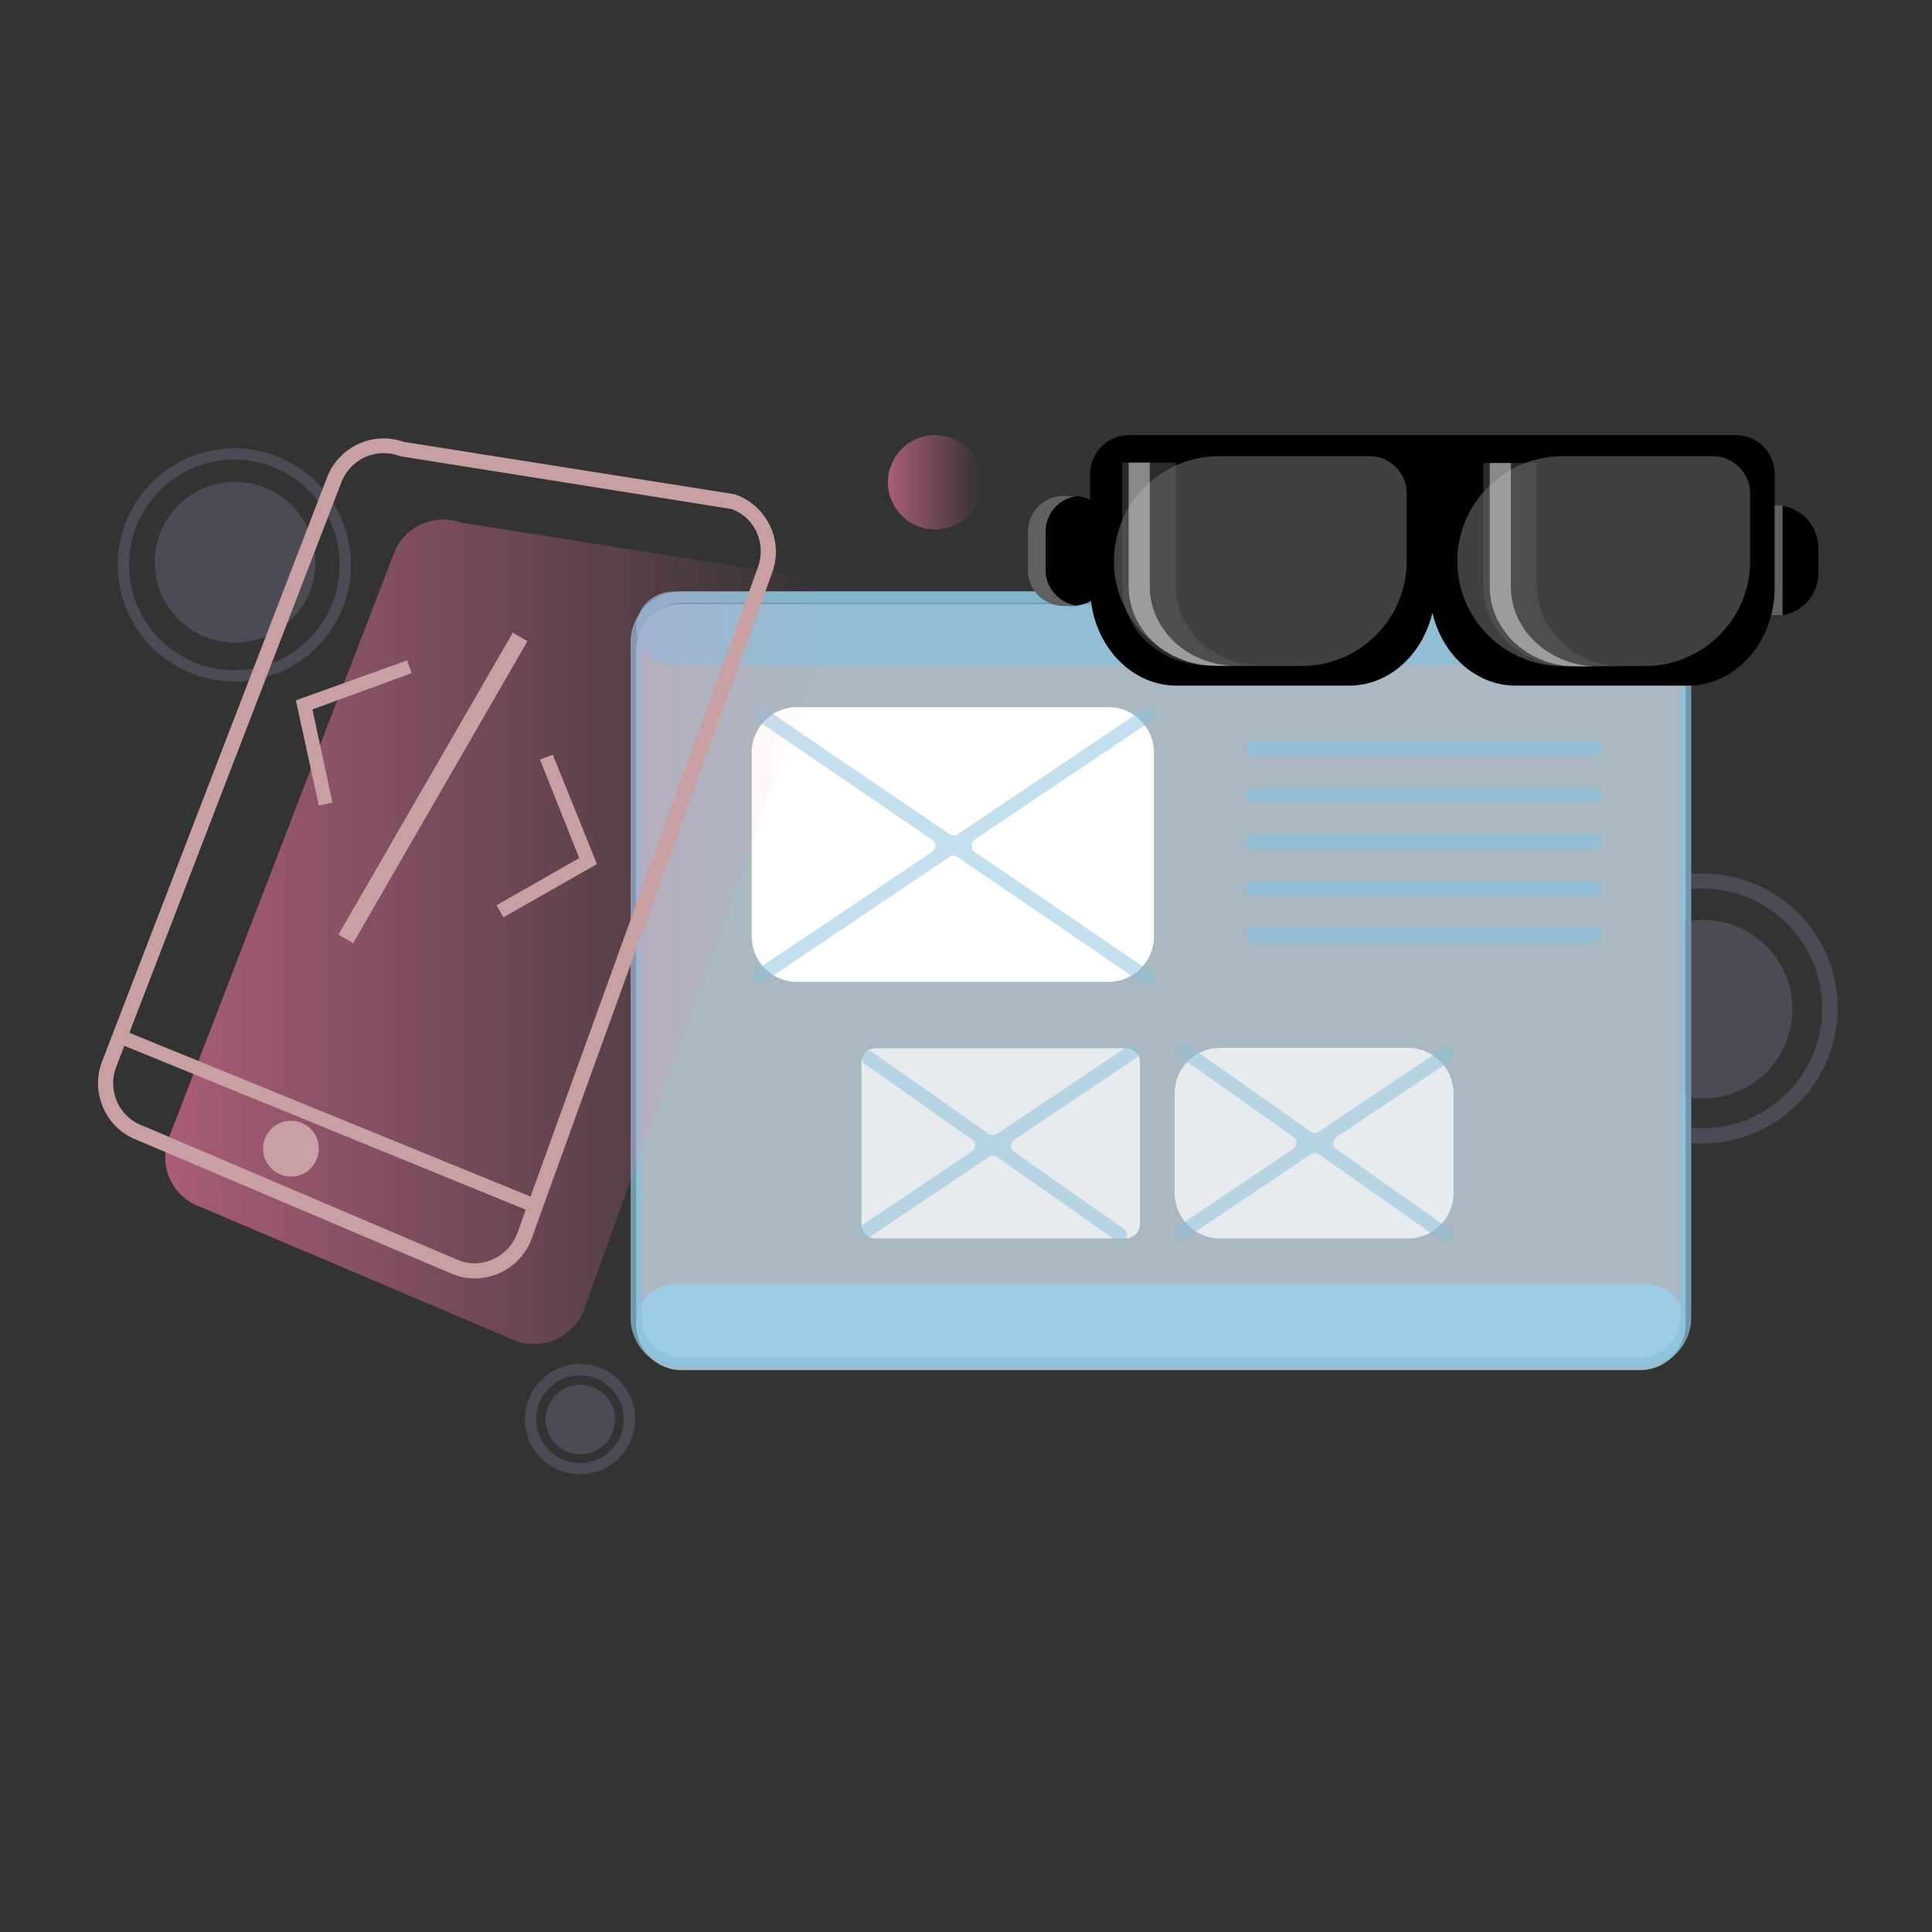 <?xml version="1.0" encoding="utf-8"?>
<!-- Generator: Adobe Illustrator 22.0.0, SVG Export Plug-In . SVG Version: 6.00 Build 0)  -->
<svg version="1.1" id="Layer_1" xmlns="http://www.w3.org/2000/svg" xmlns:xlink="http://www.w3.org/1999/xlink" x="0px" y="0px"
	 viewBox="0 0 512 512" style="enable-background:new 0 0 512 512;" xml:space="preserve">
<rect x="0" y="0" width="512" height="512" fill="#333333" stroke="none"/>
<style type="text/css">
	.st0{opacity:0.3;fill:none;stroke:#837FA5;stroke-width:3;stroke-miterlimit:10;}
	.st1{opacity:0.3;fill:#837FA5;}
	.st2{opacity:0.72;fill:#D7ECF9;}
	.st3{fill:#D4E8FF;}
	.st4{opacity:0.72;fill:none;stroke:#8AC1DD;stroke-width:3;stroke-miterlimit:10;}
	.st5{fill:#FFFFFF;}
	.st6{opacity:0.72;fill:#FFFFFF;}
	.st7{opacity:0.72;fill:#8AC1DD;}
	.st8{opacity:0.72;}
	.st9{fill:#8AC1DD;}
	.st10{opacity:0.5;fill:#8AC1DD;}
	.st11{opacity:0.52;fill:#8AC1DD;}
	.st12{fill:#606060;}
	.st13{opacity:0.25;fill:#FFFFFF;}
	.st14{opacity:0.44;}
	.st15{opacity:0.44;fill:#FFFFFF;}
	.st16{opacity:0.58;fill:url(#SVGID_1_);}
	.st17{opacity:0.58;fill:url(#SVGID_2_);}
	.st18{fill:#C89FA2;}
</style>
<circle class="st0" cx="62.1" cy="149.7" r="29.4"/>
<circle class="st1" cx="62.3" cy="149" r="21.3"/>
<circle class="st0" cx="153.7" cy="376.1" r="13.1"/>
<circle class="st1" cx="153.8" cy="376.2" r="9.2"/>
<path class="st2" d="M434.7,363.1H180.6c-6.6,0-12-5.4-12-12v-179c0-6.6,5.4-12,12-12h254.1c6.6,0,12,5.4,12,12v179
	C446.7,357.7,441.3,363.1,434.7,363.1z"/>
<path class="st3" d="M436.3,361.2H179c-5.7,0-10.4-4.7-10.4-10.4l0,0c0-5.7,4.7-10.4,10.4-10.4h257.3c5.7,0,10.4,4.7,10.4,10.4l0,0
	C446.7,356.6,442,361.2,436.3,361.2z"/>
<path class="st4" d="M434.7,361.2H180.6c-6.6,0-12-5.4-12-12v-179c0-6.6,5.4-12,12-12h254.1c6.6,0,12,5.4,12,12v179
	C446.7,355.8,441.3,361.2,434.7,361.2z"/>
<path class="st5" d="M293.8,260.2h-82.6c-6.6,0-12-5.4-12-12v-48.8c0-6.6,5.4-12,12-12h82.6c6.6,0,12,5.4,12,12v48.8
	C305.8,254.8,300.4,260.2,293.8,260.2z"/>
<path class="st6" d="M298.4,328.2h-66.4c-2,0-3.7-1.7-3.7-3.7v-43c0-2,1.7-3.7,3.7-3.7h66.4c2,0,3.7,1.7,3.7,3.7v43
	C302.1,326.5,300.4,328.2,298.4,328.2z"/>
<path class="st6" d="M373.2,328.2h-49.9c-6.6,0-12-5.4-12-12v-26.5c0-6.6,5.4-12,12-12h49.9c6.6,0,12,5.4,12,12v26.5
	C385.2,322.8,379.8,328.2,373.2,328.2z"/>
<path class="st7" d="M436.3,361.2H179c-5.7,0-10.4-4.7-10.4-10.4l0,0c0-5.7,4.7-10.4,10.4-10.4h257.3c5.7,0,10.4,4.7,10.4,10.4l0,0
	C446.7,356.6,442,361.2,436.3,361.2z"/>
<path class="st7" d="M436.9,176.2H178.3c-5.4,0-9.7-4.4-9.7-9.7v0c0-5.4,4.4-9.7,9.7-9.7h258.6c5.4,0,9.7,4.4,9.7,9.7v0
	C446.7,171.8,442.3,176.2,436.9,176.2z"/>
<g class="st8">
	<line class="st9" x1="330.2" y1="198.4" x2="424.4" y2="198.4"/>
	<path class="st9" d="M422.6,200.3H332c-1,0-1.9-0.8-1.9-1.9l0,0c0-1,0.8-1.9,1.9-1.9h90.5c1,0,1.9,0.8,1.9,1.9l0,0
		C424.4,199.4,423.6,200.3,422.6,200.3z"/>
</g>
<g class="st8">
	<line class="st9" x1="330.2" y1="210.8" x2="424.4" y2="210.8"/>
	<path class="st9" d="M422.6,212.6H332c-1,0-1.9-0.8-1.9-1.9v0c0-1,0.8-1.9,1.9-1.9h90.5c1,0,1.9,0.8,1.9,1.9v0
		C424.4,211.8,423.6,212.6,422.6,212.6z"/>
</g>
<g class="st8">
	<line class="st9" x1="330.2" y1="223.1" x2="424.4" y2="223.1"/>
	<path class="st9" d="M422.6,225H332c-1,0-1.9-0.8-1.9-1.9l0,0c0-1,0.8-1.9,1.9-1.9h90.5c1,0,1.9,0.8,1.9,1.9l0,0
		C424.4,224.2,423.6,225,422.6,225z"/>
</g>
<g class="st8">
	<line class="st9" x1="330.2" y1="235.5" x2="424.4" y2="235.5"/>
	<path class="st9" d="M422.6,237.3H332c-1,0-1.9-0.8-1.9-1.9l0,0c0-1,0.8-1.9,1.9-1.9h90.5c1,0,1.9,0.8,1.9,1.9l0,0
		C424.4,236.5,423.6,237.3,422.6,237.3z"/>
</g>
<g class="st8">
	<line class="st9" x1="330.2" y1="247.8" x2="424.4" y2="247.8"/>
	<path class="st9" d="M422.6,249.7H332c-1,0-1.9-0.8-1.9-1.9l0,0c0-1,0.8-1.9,1.9-1.9h90.5c1,0,1.9,0.8,1.9,1.9l0,0
		C424.4,248.9,423.6,249.7,422.6,249.7z"/>
</g>
<path class="st10" d="M258.3,222.5l47-31.6c0.8-0.6,1.1-1.7,0.5-2.6l0,0c-0.6-0.8-1.7-1.1-2.6-0.5l-49.4,33.3
	c-0.6,0.4-1.5,0.4-2.1,0l-48.8-33.2c-0.8-0.6-2-0.4-2.6,0.5v0c-0.6,0.8-0.4,2,0.5,2.6l46.3,31.6c1.1,0.7,1.1,2.3,0,3.1l-46.3,31.1
	c-0.8,0.6-1.1,1.7-0.5,2.6l0,0c0.6,0.8,1.7,1.1,2.6,0.5l48.7-32.8c0.6-0.4,1.5-0.4,2.1,0l49.4,33.7c0.8,0.6,2,0.4,2.6-0.5l0,0
	c0.6-0.8,0.4-2-0.5-2.6l-47-32C257.2,224.9,257.2,223.3,258.3,222.5z"/>
<path class="st11" d="M301.4,277.8L301.4,277.8c-0.6-0.9-1.7-1.1-2.6-0.5l-34.6,23.2c-0.6,0.4-1.5,0.4-2.1,0l-30.8-21.6
	c-0.8-0.6-2-0.4-2.6,0.5l0,0c-0.6,0.8-0.4,2,0.5,2.6l28.4,20c1.1,0.7,1,2.3,0,3.1l-28.9,19.4c-0.9,0.6-1.1,1.7-0.5,2.6l0,0
	c0.6,0.9,1.7,1.1,2.6,0.5l31.3-21c0.6-0.4,1.5-0.4,2.1,0l31.6,22.2c0.8,0.6,2,0.4,2.6-0.5l0,0c0.6-0.8,0.4-2-0.5-2.6l-29.2-20.5
	c-1.1-0.7-1-2.3,0-3.1l32.2-21.6C301.8,279.8,302,278.7,301.4,277.8z"/>
<path class="st11" d="M384.9,278.4L384.9,278.4c-0.6-0.9-1.7-1.1-2.6-0.5l-32.8,22c-0.6,0.4-1.5,0.4-2.1,0l-32.3-22.7
	c-0.8-0.6-2-0.4-2.6,0.4l0,0c-0.6,0.8-0.4,2,0.4,2.6l29.9,21.1c1.1,0.7,1,2.3,0,3.1L312.2,325c-0.9,0.6-1.1,1.7-0.5,2.6l0,0
	c0.6,0.9,1.7,1.1,2.6,0.5l33.1-22.2c0.6-0.4,1.5-0.4,2.1,0l32.3,22.7c0.8,0.6,2,0.4,2.6-0.4l0,0c0.6-0.8,0.4-2-0.4-2.6l-29.9-21.1
	c-1.1-0.7-1-2.3,0-3.1l30.5-20.4C385.2,280.4,385.4,279.3,384.9,278.4z"/>
<g>
	<path d="M283.8,160.6L283.8,160.6c-6.3,0-11.4-5.1-11.4-11.4v-6.5c0-6.3,5.1-11.4,11.4-11.4h0c6.3,0,11.4,5.1,11.4,11.4v6.5
		C295.2,155.5,290.1,160.6,283.8,160.6z"/>
	<path class="st12" d="M277.1,151.1v-10.2c0-5.1,4-9.3,9.1-9.5c-0.2,0-0.3,0-0.5,0h-3.8c-5.3,0-9.5,4.3-9.5,9.5v10.2
		c0,5.3,4.3,9.5,9.5,9.5h3.8c0.2,0,0.3,0,0.5,0C281.2,160.3,277.1,156.2,277.1,151.1z"/>
	<path d="M470.5,163.2L470.5,163.2c-6.3,0-11.4-5.1-11.4-11.4v-6.5c0-6.3,5.1-11.4,11.4-11.4h0c6.3,0,11.4,5.1,11.4,11.4v6.5
		C481.9,158.1,476.8,163.2,470.5,163.2z"/>
	<path class="st12" d="M472.4,133.9h-2.1c-5.3,0-9.5,4.3-9.5,9.5v10.2c0,5.3,4.3,9.5,9.5,9.5h2.1V133.9z"/>
	<path d="M380.3,115.3h-1.5h-79.6c-5.7,0-10.3,4.6-10.3,10.3v30.1c0,14.3,10.2,26,22.9,26h45.7c10.6,0,19.5-8.2,22.1-19.3
		c2.6,11.1,11.5,19.3,22.1,19.3h45.7c12.6,0,22.9-11.6,22.9-26v-30.1c0-5.7-4.6-10.3-10.3-10.3H380.3z"/>
	<path class="st13" d="M363,120.9h-40c-15.3,0-27.8,12.5-27.8,27.8v0c0,15.3,12.5,27.8,27.8,27.8h22c15.3,0,27.8-12.5,27.8-27.8v-18
		C372.8,125.4,368.4,120.9,363,120.9z"/>
	<path class="st13" d="M454,120.9h-40c-15.3,0-27.8,12.5-27.8,27.8v0c0,15.3,12.5,27.8,27.8,27.8h22c15.3,0,27.8-12.5,27.8-27.8v-18
		C463.8,125.4,459.4,120.9,454,120.9z"/>
	<g class="st14">
		<path class="st12" d="M311.6,155.4v-32.8h-14.2v32.8c0,11.6,10.2,21,22.9,21h14.2C321.9,176.5,311.6,167,311.6,155.4z"/>
	</g>
	<path class="st15" d="M304.7,155.4v-32.8h-5.6v32.8c0,11.6,10.2,21,22.9,21h5.6C315,176.5,304.7,167,304.7,155.4z"/>
	<g class="st14">
		<path class="st12" d="M407.3,155.5v-32.8h-14.2v32.8c0,11.6,10.2,21.1,22.9,21.1h14.2C417.6,176.5,407.3,167.1,407.3,155.5z"/>
	</g>
	<path class="st15" d="M400.4,155.5v-32.8h-5.6v32.8c0,11.6,10.2,21.1,22.9,21.1h5.6C410.7,176.5,400.4,167.1,400.4,155.5z"/>
</g>
<linearGradient id="SVGID_1_" gradientUnits="userSpaceOnUse" x1="235.322" y1="127.802" x2="260.351" y2="127.802">
	<stop  offset="0" style="stop-color:#FF7BAC"/>
	<stop  offset="1" style="stop-color:#FF7BAC;stop-opacity:0"/>
</linearGradient>
<circle class="st16" cx="247.8" cy="127.8" r="12.5"/>
<linearGradient id="SVGID_2_" gradientUnits="userSpaceOnUse" x1="43.74" y1="246.928" x2="219.351" y2="246.928">
	<stop  offset="0" style="stop-color:#FF7BAC"/>
	<stop  offset="1" style="stop-color:#FF7BAC;stop-opacity:0"/>
</linearGradient>
<path class="st17" d="M136.8,355.4L53,319.8c-7.3-2.6-11-10.7-8.4-17.9l59.7-155c2.6-7.3,10.7-11,17.9-8.4l87.8,13.9
	c7.3,2.6,11,10.7,8.4,17.9L154.8,347C152.1,354.2,144.1,358,136.8,355.4z"/>
<g>
	<polygon class="st18" points="133.4,243.1 131.6,239.9 153.5,227.4 143.1,201.3 146.5,200 158.2,229 	"/>
</g>
<g>
	<path class="st18" d="M125.8,338.8c-1.8,0-3.7-0.3-5.4-1l-0.1,0l-83.8-35.6c-4-1.5-7.2-4.4-9-8.3c-1.8-3.9-2-8.2-0.6-12.2l0,0
		l59.7-155c1.5-4,4.4-7.2,8.3-9c3.8-1.8,8.1-2,12.1-0.6l87.8,13.9l0.2,0.1c4,1.4,7.2,4.4,9.1,8.3c1.8,3.9,2,8.2,0.6,12.2
		l-63.8,176.6c-1.4,4-4.4,7.2-8.3,9.1C130.4,338.3,128.1,338.8,125.8,338.8z M121.8,334.1c3,1.1,6.2,0.9,9.1-0.5
		c2.9-1.4,5.1-3.8,6.2-6.8l63.8-176.6c1.1-3,0.9-6.3-0.4-9.2c-1.3-2.9-3.7-5-6.6-6.1L106,120.9l-0.2-0.1c-3-1.1-6.3-0.9-9.2,0.4
		c-2.9,1.4-5.1,3.8-6.2,6.8l0,0l-59.7,155c-1.1,3-0.9,6.2,0.4,9.2c1.4,2.9,3.8,5.1,6.8,6.2l0.1,0L121.8,334.1z"/>
</g>
<g>
	<line class="st18" x1="31.7" y1="274.7" x2="141.9" y2="319.6"/>
	
		<rect x="84.9" y="237.7" transform="matrix(0.378 -0.926 0.926 0.378 -221.124 265.153)" class="st18" width="3.7" height="119"/>
</g>
<circle class="st18" cx="77.1" cy="304.4" r="7.4"/>
<rect x="112.5" y="162.6" transform="matrix(0.866 0.5 -0.5 0.866 119.767 -29.391)" class="st18" width="4.5" height="92.4"/>
<g>
	<polygon class="st18" points="84.5,213.5 78.4,185.6 107.9,175 109.1,178.4 82.8,188 88.1,212.7 	"/>
</g>
<path class="st1" d="M451.4,243.8c-1.6,0-3.2,0.2-4.8,0.5v46.3c1.5,0.3,3.1,0.5,4.8,0.5c13.1,0,23.6-10.6,23.6-23.6
	C475.1,254.4,464.5,243.8,451.4,243.8z"/>
<path class="st1" d="M451.2,231.5c-1,0-2,0-3,0.1v4c1-0.1,2-0.1,3-0.1c17.5,0,31.7,14.2,31.7,31.7S468.7,299,451.2,299
	c-1,0-2-0.1-3-0.1v4c1,0.1,2,0.1,3,0.1c19.7,0,35.8-16,35.8-35.8S471,231.5,451.2,231.5z"/>
</svg>

